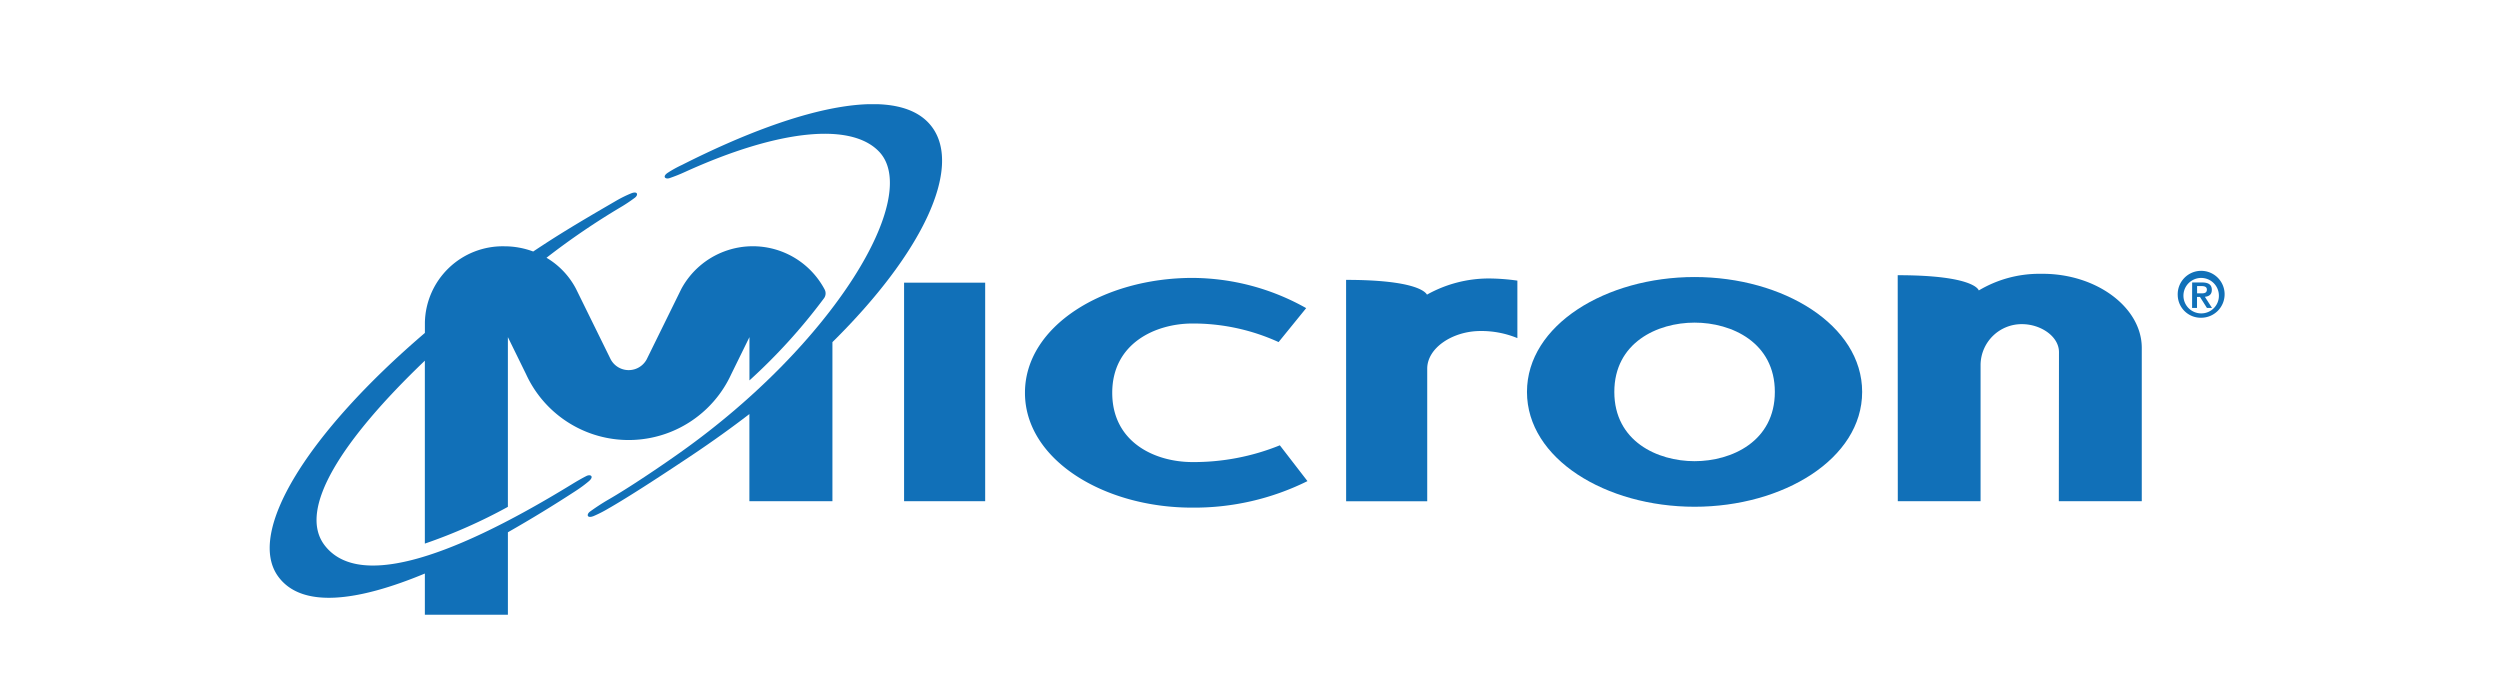<svg xmlns="http://www.w3.org/2000/svg" width="144" height="40" viewBox="0 0 144 40">
    <defs>
        <clipPath id="c717a2ww8a">
            <path data-name="사각형 173" style="fill:none" d="M0 0h112.603v29.407H0z"/>
        </clipPath>
    </defs>
    <g data-name="그룹 7371">
        <path data-name="사각형 2991" style="fill:none" d="M0 0h144v40H0z"/>
        <g data-name="그룹 7358">
            <g data-name="그룹 145" transform="translate(15.534 6)" style="clip-path:url(#c717a2ww8a)">
                <path data-name="패스 208" d="M154.958 46.666c-5.068 0-9.615-2.758-9.615-6.614s4.547-6.617 9.652-6.617a13.441 13.441 0 0 1 6.546 1.74l-1.589 1.956a11.851 11.851 0 0 0-4.958-1.07c-2.146 0-4.624 1.15-4.624 3.991s2.442 3.99 4.624 3.99a13.184 13.184 0 0 0 5.03-.965l1.591 2.062a14.654 14.654 0 0 1-6.657 1.527" transform="translate(-101.839 -23.427)" style="fill:#1170b8"/>
                <path data-name="패스 209" d="M251.6 46.5c5.1 0 9.652-2.76 9.652-6.614s-4.549-6.618-9.652-6.618-9.654 2.761-9.654 6.618 4.547 6.614 9.654 6.614m4.623-6.614c0 2.839-2.477 3.989-4.623 3.989s-4.623-1.15-4.623-3.989 2.476-3.992 4.623-3.992 4.623 1.151 4.623 3.992" transform="translate(-169.526 -23.311)" style="fill:#1170b8"/>
                <path data-name="패스 210" d="M313.307 45.743h4.768v-7.876a2.369 2.369 0 0 1 2.405-2.323c1.077.009 2.111.714 2.111 1.611l-.009 8.589h4.778v-8.832c0-2.326-2.6-4.268-5.707-4.268h-.181a6.8 6.8 0 0 0-3.5.959c-.009-.034-.276-.878-4.67-.878z" transform="translate(-219.528 -22.873)" style="fill:#1170b8"/>
                <path data-name="사각형 172" transform="translate(36.541 10.281)" style="fill:#1170b8" d="M0 0h4.671v12.589H0z"/>
                <path data-name="패스 211" d="M207.148 46.373h4.671v-7.635c0-1.206 1.478-2.17 3.071-2.17a5.461 5.461 0 0 1 2.122.409v-3.311a12.1 12.1 0 0 0-1.673-.124 7.3 7.3 0 0 0-3.535.932c-.078-.149-.648-.851-4.658-.851z" transform="translate(-145.145 -23.502)" style="fill:#1170b8"/>
                <path data-name="패스 212" d="M81.06 1.335C79.287-1.1 73.78-.111 66.643 3.5a6.585 6.585 0 0 0-.811.447c-.346.227-.145.4.11.308a9.363 9.363 0 0 0 .892-.358c5.352-2.43 9.526-2.868 11.156-1.17 2.486 2.583-2.6 11.053-11.422 17.318-1.176.837-2.993 2.06-4.176 2.74a12.456 12.456 0 0 0-1.046.683c-.219.164-.172.413.213.255a7.09 7.09 0 0 0 .823-.419c.068-.041.137-.077.208-.12 1.328-.774 3.3-2.078 4.651-2.979q1.739-1.166 3.286-2.355v5.018h4.783v-9.161c5.266-5.2 7.448-10.042 5.75-12.372" transform="translate(-42.896)" style="fill:#1170b8"/>
                <path data-name="패스 213" d="M8.938 41.32h4.783v-4.748a76.004 76.004 0 0 0 3.932-2.4 7.252 7.252 0 0 0 .74-.549c.309-.272.086-.411-.154-.29s-.537.292-.851.484C10 38.342 5.013 39.723 3.169 37.328c-1.6-2.08 1.024-6.1 5.768-10.64v10.537a30.508 30.508 0 0 0 4.783-2.117v-9.777l1.051 2.143a6.5 6.5 0 0 0 11.811 0l1.052-2.143v2.494a32.869 32.869 0 0 0 4.28-4.713.478.478 0 0 0 .051-.525 4.68 4.68 0 0 0-8.252-.037l-2 4.066a1.177 1.177 0 0 1-2.069 0l-2-4.066a4.5 4.5 0 0 0-1.7-1.79 41.813 41.813 0 0 1 4.285-2.92 8.907 8.907 0 0 0 .8-.534c.216-.158.177-.41-.21-.255a7.005 7.005 0 0 0-.843.415c-1.43.831-2.892 1.681-4.292 2.6-.17.11-.338.222-.506.334a4.734 4.734 0 0 0-1.656-.3 4.484 4.484 0 0 0-4.582 4.39v.6C2.183 30.862-1.365 36.576.49 39.12c1.361 1.866 4.586 1.434 8.448-.172z" transform="translate(0 -11.913)" style="fill:#1170b8"/>
                <path data-name="패스 214" d="M368.29 33.64h.25c.168 0 .314-.022.314-.219 0-.172-.164-.2-.311-.2h-.253zm-.284-.627h.568c.366 0 .565.122.565.43 0 .25-.149.373-.4.395l.41.641h-.292l-.4-.631h-.171v.631h-.284zm1.54.738a1.021 1.021 0 1 0-1.02 1.043 1.012 1.012 0 0 0 1.02-1.043m-2.371 0a1.351 1.351 0 1 1 1.351 1.294 1.325 1.325 0 0 1-1.351-1.294" transform="translate(-257.272 -22.743)" style="fill:#1170b8"/>
            </g>
        </g>
    </g>
</svg>

